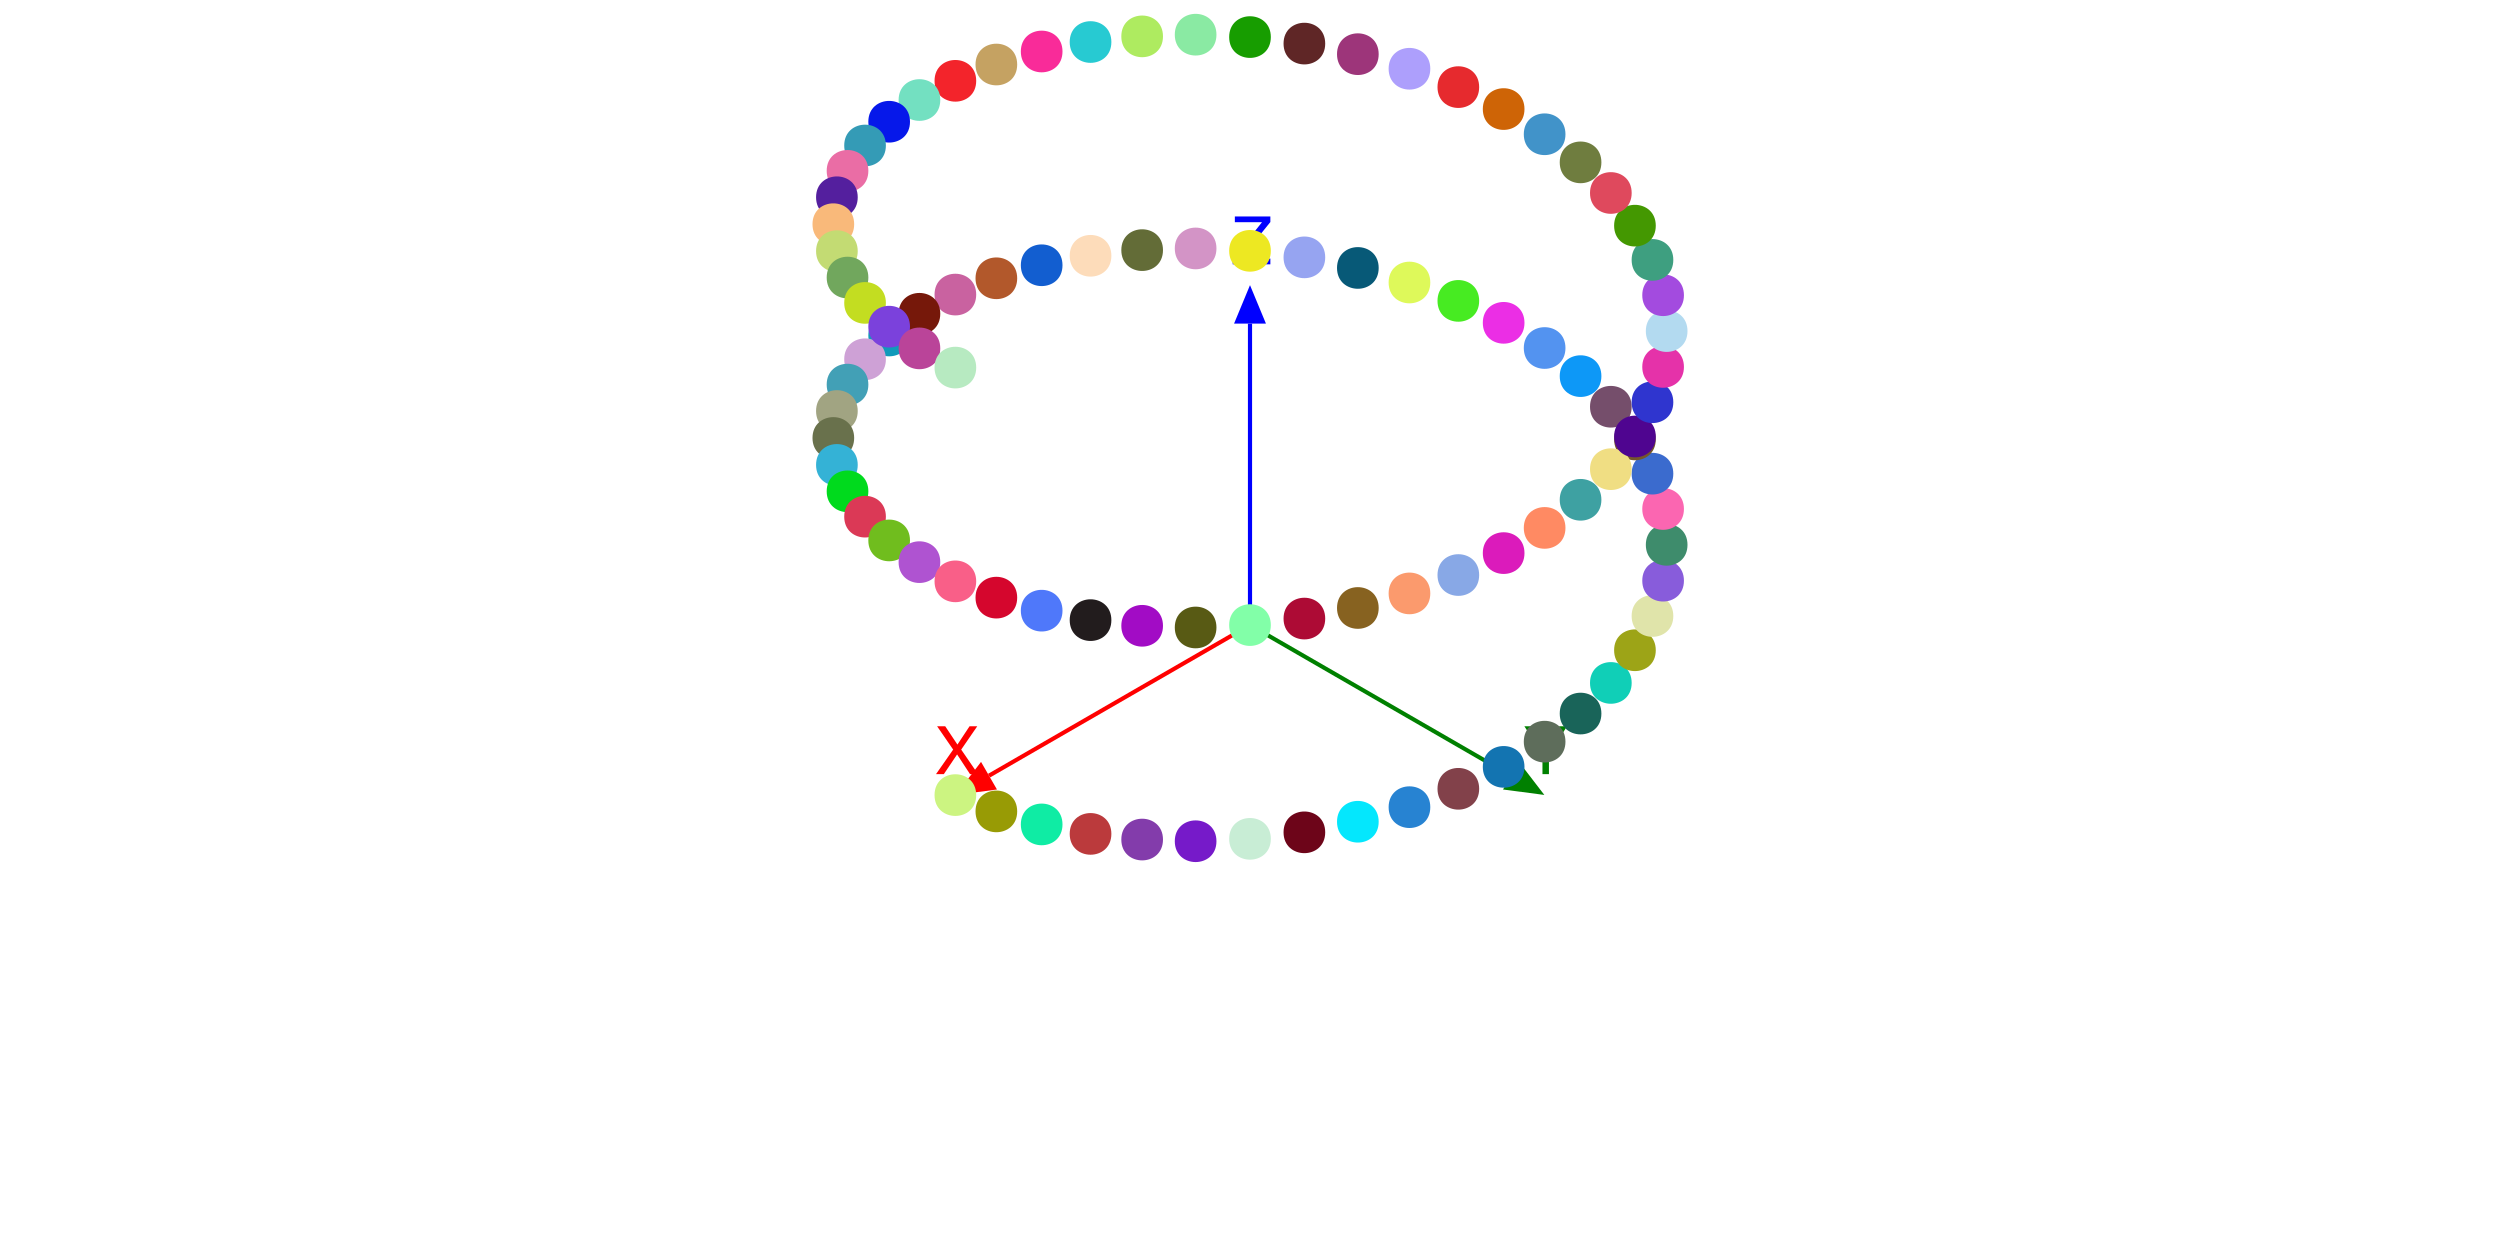 <?xml version="1.0" encoding="UTF-8"?>
<svg xmlns="http://www.w3.org/2000/svg" xmlns:xlink="http://www.w3.org/1999/xlink" width="600pt" height="300pt" viewBox="0 0 600 300" version="1.1">
<defs>
<g>
<symbol overflow="visible" id="glyph0-0">
<path style="stroke:none;" d="M 0.516 0 L 0.516 -11.477 L 9.625 -11.477 L 9.625 0 Z M 8.188 -1.438 L 8.188 -10.039 L 1.953 -10.039 L 1.953 -1.438 Z M 8.188 -1.438 "/>
</symbol>
<symbol overflow="visible" id="glyph0-1">
<path style="stroke:none;" d="M 2.203 0 L 0.328 0 L 4.438 -5.883 L 0.586 -11.477 L 2.531 -11.477 L 5.461 -7.086 L 8.367 -11.477 L 10.219 -11.477 L 6.367 -5.883 L 10.406 0 L 8.477 0 L 5.383 -4.719 Z M 2.203 0 "/>
</symbol>
<symbol overflow="visible" id="glyph0-2">
<path style="stroke:none;" d="M 0.328 -11.477 L 2.141 -11.477 L 5.438 -5.961 L 8.734 -11.477 L 10.555 -11.477 L 6.219 -4.625 L 6.219 0 L 4.664 0 L 4.664 -4.625 Z M 0.328 -11.477 "/>
</symbol>
<symbol overflow="visible" id="glyph0-3">
<path style="stroke:none;" d="M 0.367 -1.289 L 7.406 -10.109 L 0.883 -10.109 L 0.883 -11.477 L 9.406 -11.477 L 9.406 -10.141 L 2.328 -1.367 L 9.406 -1.367 L 9.406 0 L 0.367 0 Z M 0.367 -1.289 "/>
</symbol>
</g>
</defs>
<g id="surface20">
<rect x="0" y="0" width="600" height="300" style="fill:rgb(100%,100%,100%);fill-opacity:1;stroke:none;"/>
<path style="fill:none;stroke-width:1;stroke-linecap:butt;stroke-linejoin:miter;stroke:rgb(100%,0%,0%);stroke-opacity:1;stroke-miterlimit:10;" d="M 300 150 L 237.359 186.164 "/>
<path style=" stroke:none;fill-rule:nonzero;fill:rgb(100%,0%,0%);fill-opacity:1;" d="M 239.273 189.48 L 229.359 190.785 L 235.449 182.852 "/>
<g style="fill:rgb(100%,0%,0%);fill-opacity:1;">
  <use xlink:href="#glyph0-1" x="224.321" y="185.784"/>
</g>
<path style="fill:none;stroke-width:1;stroke-linecap:butt;stroke-linejoin:miter;stroke:rgb(0%,50.196%,0%);stroke-opacity:1;stroke-miterlimit:10;" d="M 300 150 L 362.641 186.164 "/>
<path style=" stroke:none;fill-rule:nonzero;fill:rgb(0%,50.196%,0%);fill-opacity:1;" d="M 364.551 182.852 L 370.641 190.785 L 360.727 189.48 "/>
<g style="fill:rgb(0%,50.196%,0%);fill-opacity:1;">
  <use xlink:href="#glyph0-2" x="365.527" y="185.784"/>
</g>
<path style="fill:none;stroke-width:1;stroke-linecap:butt;stroke-linejoin:miter;stroke:rgb(0%,0%,100%);stroke-opacity:1;stroke-miterlimit:10;" d="M 300 150 L 300 77.672 "/>
<path style=" stroke:none;fill-rule:nonzero;fill:rgb(0%,0%,100%);fill-opacity:1;" d="M 296.172 77.672 L 300 68.434 L 303.828 77.672 "/>
<g style="fill:rgb(0%,0%,100%);fill-opacity:1;">
  <use xlink:href="#glyph0-3" x="295.48" y="63.432"/>
</g>
<path style=" stroke:none;fill-rule:nonzero;fill:rgb(80.019%,95.578%,50.485%);fill-opacity:1;" d="M 234.289 190.824 C 234.289 197.492 224.289 197.492 224.289 190.824 C 224.289 184.156 234.289 184.156 234.289 190.824 "/>
<path style=" stroke:none;fill-rule:nonzero;fill:rgb(59.416%,60.632%,2.198%);fill-opacity:1;" d="M 244.125 194.734 C 244.125 201.402 234.125 201.402 234.125 194.734 C 234.125 188.07 244.125 188.07 244.125 194.734 "/>
<path style=" stroke:none;fill-rule:nonzero;fill:rgb(6.045%,92.257%,64.276%);fill-opacity:1;" d="M 255 197.863 C 255 204.527 245 204.527 245 197.863 C 245 191.195 255 191.195 255 197.863 "/>
<path style=" stroke:none;fill-rule:nonzero;fill:rgb(73.13%,22.82%,23.592%);fill-opacity:1;" d="M 266.73 200.133 C 266.73 206.801 256.73 206.801 256.73 200.133 C 256.73 193.469 266.73 193.469 266.73 200.133 "/>
<path style=" stroke:none;fill-rule:nonzero;fill:rgb(51.503%,23.442%,66.913%);fill-opacity:1;" d="M 279.117 201.492 C 279.117 208.16 269.117 208.16 269.117 201.492 C 269.117 194.824 279.117 194.824 279.117 201.492 "/>
<path style=" stroke:none;fill-rule:nonzero;fill:rgb(46.168%,10.293%,78.888%);fill-opacity:1;" d="M 291.949 201.898 C 291.949 208.562 281.949 208.562 281.949 201.898 C 281.949 195.23 291.949 195.23 291.949 201.898 "/>
<path style=" stroke:none;fill-rule:nonzero;fill:rgb(78.171%,92.775%,83.208%);fill-opacity:1;" d="M 305 201.324 C 305 207.988 295 207.988 295 201.324 C 295 194.656 305 194.656 305 201.324 "/>
<path style=" stroke:none;fill-rule:nonzero;fill:rgb(42.612%,2.125%,9.979%);fill-opacity:1;" d="M 318.051 199.758 C 318.051 206.426 308.051 206.426 308.051 199.758 C 308.051 193.094 318.051 193.094 318.051 199.758 "/>
<path style=" stroke:none;fill-rule:nonzero;fill:rgb(1.704%,90.324%,98.916%);fill-opacity:1;" d="M 330.883 197.219 C 330.883 203.883 320.883 203.883 320.883 197.219 C 320.883 190.551 330.883 190.551 330.883 197.219 "/>
<path style=" stroke:none;fill-rule:nonzero;fill:rgb(15.234%,51.292%,82.306%);fill-opacity:1;" d="M 343.27 193.723 C 343.27 200.387 333.27 200.387 333.27 193.723 C 333.27 187.055 343.27 187.055 343.27 193.723 "/>
<path style=" stroke:none;fill-rule:nonzero;fill:rgb(51.168%,25.441%,29.076%);fill-opacity:1;" d="M 355 189.312 C 355 195.98 345 195.98 345 189.312 C 345 182.645 355 182.645 355 189.312 "/>
<path style=" stroke:none;fill-rule:nonzero;fill:rgb(7.506%,45.574%,69.494%);fill-opacity:1;" d="M 365.875 184.047 C 365.875 190.715 355.875 190.715 355.875 184.047 C 355.875 177.383 365.875 177.383 365.875 184.047 "/>
<path style=" stroke:none;fill-rule:nonzero;fill:rgb(36.802%,42.842%,35.743%);fill-opacity:1;" d="M 375.711 178 C 375.711 184.664 365.711 184.664 365.711 178 C 365.711 171.332 375.711 171.332 375.711 178 "/>
<path style=" stroke:none;fill-rule:nonzero;fill:rgb(10.025%,39.253%,35.019%);fill-opacity:1;" d="M 384.336 171.254 C 384.336 177.918 374.336 177.918 374.336 171.254 C 374.336 164.586 384.336 164.586 384.336 171.254 "/>
<path style=" stroke:none;fill-rule:nonzero;fill:rgb(6.366%,81.182%,71.604%);fill-opacity:1;" d="M 391.602 163.906 C 391.602 170.57 381.602 170.57 381.602 163.906 C 381.602 157.238 391.602 157.238 391.602 163.906 "/>
<path style=" stroke:none;fill-rule:nonzero;fill:rgb(61.494%,64.294%,9.204%);fill-opacity:1;" d="M 397.387 156.062 C 397.387 162.73 387.387 162.73 387.387 156.062 C 387.387 149.395 397.387 149.395 397.387 156.062 "/>
<path style=" stroke:none;fill-rule:nonzero;fill:rgb(87.748%,89.175%,66.553%);fill-opacity:1;" d="M 401.594 147.844 C 401.594 154.508 391.594 154.508 391.594 147.844 C 391.594 141.176 401.594 141.176 401.594 147.844 "/>
<path style=" stroke:none;fill-rule:nonzero;fill:rgb(53.34%,36.117%,85.619%);fill-opacity:1;" d="M 404.145 139.367 C 404.145 146.031 394.145 146.031 394.145 139.367 C 394.145 132.699 404.145 132.699 404.145 139.367 "/>
<path style=" stroke:none;fill-rule:nonzero;fill:rgb(24.512%,54.803%,42.452%);fill-opacity:1;" d="M 405 130.762 C 405 137.43 395 137.43 395 130.762 C 395 124.094 405 124.094 405 130.762 "/>
<path style=" stroke:none;fill-rule:nonzero;fill:rgb(98.105%,40.022%,69.237%);fill-opacity:1;" d="M 404.145 122.156 C 404.145 128.824 394.145 128.824 394.145 122.156 C 394.145 115.492 404.145 115.492 404.145 122.156 "/>
<path style=" stroke:none;fill-rule:nonzero;fill:rgb(23.204%,42.065%,80.841%);fill-opacity:1;" d="M 401.594 113.68 C 401.594 120.348 391.594 120.348 391.594 113.68 C 391.594 107.016 401.594 107.016 401.594 113.68 "/>
<path style=" stroke:none;fill-rule:nonzero;fill:rgb(45.867%,33.922%,17.09%);fill-opacity:1;" d="M 397.387 105.461 C 397.387 112.129 387.387 112.129 387.387 105.461 C 387.387 98.793 397.387 98.793 397.387 105.461 "/>
<path style=" stroke:none;fill-rule:nonzero;fill:rgb(46.081%,30.593%,41.807%);fill-opacity:1;" d="M 391.602 97.617 C 391.602 104.285 381.602 104.285 381.602 97.617 C 381.602 90.953 391.602 90.953 391.602 97.617 "/>
<path style=" stroke:none;fill-rule:nonzero;fill:rgb(5.459%,59.457%,96.619%);fill-opacity:1;" d="M 384.336 90.27 C 384.336 96.938 374.336 96.938 374.336 90.27 C 374.336 83.605 384.336 83.605 384.336 90.27 "/>
<path style=" stroke:none;fill-rule:nonzero;fill:rgb(32.531%,57.807%,93.919%);fill-opacity:1;" d="M 375.711 83.523 C 375.711 90.191 365.711 90.191 365.711 83.523 C 365.711 76.859 375.711 76.859 375.711 83.523 "/>
<path style=" stroke:none;fill-rule:nonzero;fill:rgb(91.95%,18.25%,89.635%);fill-opacity:1;" d="M 365.875 77.477 C 365.875 84.145 355.875 84.145 355.875 77.477 C 355.875 70.809 365.875 70.809 365.875 77.477 "/>
<path style=" stroke:none;fill-rule:nonzero;fill:rgb(27.826%,92.162%,13.649%);fill-opacity:1;" d="M 355 72.211 C 355 78.879 345 78.879 345 72.211 C 345 65.543 355 65.543 355 72.211 "/>
<path style=" stroke:none;fill-rule:nonzero;fill:rgb(86.78%,97.629%,35.446%);fill-opacity:1;" d="M 343.27 67.801 C 343.27 74.469 333.27 74.469 333.27 67.801 C 333.27 61.137 343.27 61.137 343.27 67.801 "/>
<path style=" stroke:none;fill-rule:nonzero;fill:rgb(2.791%,34.915%,46.644%);fill-opacity:1;" d="M 330.883 64.305 C 330.883 70.973 320.883 70.973 320.883 64.305 C 320.883 57.641 330.883 57.641 330.883 64.305 "/>
<path style=" stroke:none;fill-rule:nonzero;fill:rgb(58.934%,64.199%,94.393%);fill-opacity:1;" d="M 318.051 61.766 C 318.051 68.43 308.051 68.43 308.051 61.766 C 308.051 55.098 318.051 55.098 318.051 61.766 "/>
<path style=" stroke:none;fill-rule:nonzero;fill:rgb(92.928%,90.878%,13.461%);fill-opacity:1;" d="M 305 60.203 C 305 66.867 295 66.867 295 60.203 C 295 53.535 305 53.535 305 60.203 "/>
<path style=" stroke:none;fill-rule:nonzero;fill:rgb(82.73%,57.841%,77.678%);fill-opacity:1;" d="M 291.949 59.625 C 291.949 66.293 281.949 66.293 281.949 59.625 C 281.949 52.961 291.949 52.961 291.949 59.625 "/>
<path style=" stroke:none;fill-rule:nonzero;fill:rgb(38.895%,42.408%,21.831%);fill-opacity:1;" d="M 279.117 60.031 C 279.117 66.699 269.117 66.699 269.117 60.031 C 269.117 53.363 279.117 53.363 279.117 60.031 "/>
<path style=" stroke:none;fill-rule:nonzero;fill:rgb(99.173%,85.983%,72.964%);fill-opacity:1;" d="M 266.73 61.391 C 266.73 68.055 256.73 68.055 256.73 61.391 C 256.73 54.723 266.73 54.723 266.73 61.391 "/>
<path style=" stroke:none;fill-rule:nonzero;fill:rgb(7.231%,36.966%,81.54%);fill-opacity:1;" d="M 255 63.66 C 255 70.328 245 70.328 245 63.66 C 245 56.996 255 56.996 255 63.66 "/>
<path style=" stroke:none;fill-rule:nonzero;fill:rgb(69.603%,34.453%,17.077%);fill-opacity:1;" d="M 244.125 66.789 C 244.125 73.453 234.125 73.453 234.125 66.789 C 234.125 60.121 244.125 60.121 244.125 66.789 "/>
<path style=" stroke:none;fill-rule:nonzero;fill:rgb(78.779%,38.38%,62.633%);fill-opacity:1;" d="M 234.289 70.699 C 234.289 77.367 224.289 77.367 224.289 70.699 C 224.289 64.031 234.289 64.031 234.289 70.699 "/>
<path style=" stroke:none;fill-rule:nonzero;fill:rgb(46.346%,9.629%,4.142%);fill-opacity:1;" d="M 225.664 75.309 C 225.664 81.973 215.664 81.973 215.664 75.309 C 215.664 68.641 225.664 68.641 225.664 75.309 "/>
<path style=" stroke:none;fill-rule:nonzero;fill:rgb(6.579%,60.429%,72.671%);fill-opacity:1;" d="M 218.398 80.52 C 218.398 87.184 208.398 87.184 208.398 80.52 C 208.398 73.852 218.398 73.852 218.398 80.52 "/>
<path style=" stroke:none;fill-rule:nonzero;fill:rgb(80.573%,63.033%,83.97%);fill-opacity:1;" d="M 212.613 86.223 C 212.613 92.891 202.613 92.891 202.613 86.223 C 202.613 79.555 212.613 79.555 212.613 86.223 "/>
<path style=" stroke:none;fill-rule:nonzero;fill:rgb(26.138%,62.856%,71.443%);fill-opacity:1;" d="M 208.406 92.305 C 208.406 98.973 198.406 98.973 198.406 92.305 C 198.406 85.641 208.406 85.641 208.406 92.305 "/>
<path style=" stroke:none;fill-rule:nonzero;fill:rgb(63.261%,64.38%,50.988%);fill-opacity:1;" d="M 205.855 98.645 C 205.855 105.309 195.855 105.309 195.855 98.645 C 195.855 91.977 205.855 91.977 205.855 98.645 "/>
<path style=" stroke:none;fill-rule:nonzero;fill:rgb(41.094%,44.347%,29.953%);fill-opacity:1;" d="M 205 105.109 C 205 111.777 195 111.777 195 105.109 C 195 98.445 205 98.445 205 105.109 "/>
<path style=" stroke:none;fill-rule:nonzero;fill:rgb(20.408%,69.618%,83.649%);fill-opacity:1;" d="M 205.855 111.578 C 205.855 118.246 195.855 118.246 195.855 111.578 C 195.855 104.91 205.855 104.91 205.855 111.578 "/>
<path style=" stroke:none;fill-rule:nonzero;fill:rgb(0.012%,85.229%,11.577%);fill-opacity:1;" d="M 208.406 117.918 C 208.406 124.582 198.406 124.582 198.406 117.918 C 198.406 111.25 208.406 111.25 208.406 117.918 "/>
<path style=" stroke:none;fill-rule:nonzero;fill:rgb(85.64%,22.523%,33.823%);fill-opacity:1;" d="M 212.613 124 C 212.613 130.664 202.613 130.664 202.613 124 C 202.613 117.332 212.613 117.332 212.613 124 "/>
<path style=" stroke:none;fill-rule:nonzero;fill:rgb(44.067%,74.145%,11.764%);fill-opacity:1;" d="M 218.398 129.703 C 218.398 136.371 208.398 136.371 208.398 129.703 C 208.398 123.035 218.398 123.035 218.398 129.703 "/>
<path style=" stroke:none;fill-rule:nonzero;fill:rgb(68.494%,32.754%,81.864%);fill-opacity:1;" d="M 225.664 134.914 C 225.664 141.582 215.664 141.582 215.664 134.914 C 215.664 128.246 225.664 128.246 225.664 134.914 "/>
<path style=" stroke:none;fill-rule:nonzero;fill:rgb(97.355%,37.123%,53.19%);fill-opacity:1;" d="M 234.289 139.523 C 234.289 146.191 224.289 146.191 224.289 139.523 C 224.289 132.855 234.289 132.855 234.289 139.523 "/>
<path style=" stroke:none;fill-rule:nonzero;fill:rgb(83.462%,2.369%,17.71%);fill-opacity:1;" d="M 244.125 143.434 C 244.125 150.102 234.125 150.102 234.125 143.434 C 234.125 136.766 244.125 136.766 244.125 143.434 "/>
<path style=" stroke:none;fill-rule:nonzero;fill:rgb(31.242%,47.103%,97.996%);fill-opacity:1;" d="M 255 146.559 C 255 153.227 245 153.227 245 146.559 C 245 139.895 255 139.895 255 146.559 "/>
<path style=" stroke:none;fill-rule:nonzero;fill:rgb(13.558%,11.05%,11.552%);fill-opacity:1;" d="M 266.73 148.832 C 266.73 155.5 256.73 155.5 256.73 148.832 C 256.73 142.164 266.73 142.164 266.73 148.832 "/>
<path style=" stroke:none;fill-rule:nonzero;fill:rgb(63.59%,4.875%,77.034%);fill-opacity:1;" d="M 279.117 150.191 C 279.117 156.855 269.117 156.855 269.117 150.191 C 269.117 143.523 279.117 143.523 279.117 150.191 "/>
<path style=" stroke:none;fill-rule:nonzero;fill:rgb(34.56%,35.438%,8.005%);fill-opacity:1;" d="M 291.949 150.594 C 291.949 157.262 281.949 157.262 281.949 150.594 C 281.949 143.93 291.949 143.93 291.949 150.594 "/>
<path style=" stroke:none;fill-rule:nonzero;fill:rgb(51.024%,99.708%,65.957%);fill-opacity:1;" d="M 305 150.02 C 305 156.688 295 156.688 295 150.02 C 295 143.355 305 143.355 305 150.02 "/>
<path style=" stroke:none;fill-rule:nonzero;fill:rgb(67.649%,4.634%,21.083%);fill-opacity:1;" d="M 318.051 148.457 C 318.051 155.125 308.051 155.125 308.051 148.457 C 308.051 141.789 318.051 141.789 318.051 148.457 "/>
<path style=" stroke:none;fill-rule:nonzero;fill:rgb(52.889%,38.349%,12.527%);fill-opacity:1;" d="M 330.883 145.914 C 330.883 152.582 320.883 152.582 320.883 145.914 C 320.883 139.25 330.883 139.25 330.883 145.914 "/>
<path style=" stroke:none;fill-rule:nonzero;fill:rgb(98.335%,60.369%,42.862%);fill-opacity:1;" d="M 343.27 142.418 C 343.27 149.086 333.27 149.086 333.27 142.418 C 333.27 135.754 343.27 135.754 343.27 142.418 "/>
<path style=" stroke:none;fill-rule:nonzero;fill:rgb(53.335%,65.645%,90.048%);fill-opacity:1;" d="M 355 138.012 C 355 144.676 345 144.676 345 138.012 C 345 131.344 355 131.344 355 138.012 "/>
<path style=" stroke:none;fill-rule:nonzero;fill:rgb(85.768%,10.893%,73.096%);fill-opacity:1;" d="M 365.875 132.746 C 365.875 139.414 355.875 139.414 355.875 132.746 C 355.875 126.078 365.875 126.078 365.875 132.746 "/>
<path style=" stroke:none;fill-rule:nonzero;fill:rgb(99.868%,53.968%,38.844%);fill-opacity:1;" d="M 375.711 126.699 C 375.711 133.363 365.711 133.363 365.711 126.699 C 365.711 120.031 375.711 120.031 375.711 126.699 "/>
<path style=" stroke:none;fill-rule:nonzero;fill:rgb(24.485%,63.273%,63.643%);fill-opacity:1;" d="M 384.336 119.949 C 384.336 126.617 374.336 126.617 374.336 119.949 C 374.336 113.285 384.336 113.285 384.336 119.949 "/>
<path style=" stroke:none;fill-rule:nonzero;fill:rgb(93.881%,86.873%,51.505%);fill-opacity:1;" d="M 391.602 112.602 C 391.602 119.27 381.602 119.27 381.602 112.602 C 381.602 105.938 391.602 105.938 391.602 112.602 "/>
<path style=" stroke:none;fill-rule:nonzero;fill:rgb(31.213%,2.335%,56.333%);fill-opacity:1;" d="M 397.387 104.762 C 397.387 111.426 387.387 111.426 387.387 104.762 C 387.387 98.094 397.387 98.094 397.387 104.762 "/>
<path style=" stroke:none;fill-rule:nonzero;fill:rgb(18.566%,20.829%,81.172%);fill-opacity:1;" d="M 401.594 96.539 C 401.594 103.207 391.594 103.207 391.594 96.539 C 391.594 89.875 401.594 89.875 401.594 96.539 "/>
<path style=" stroke:none;fill-rule:nonzero;fill:rgb(89.699%,19.75%,66.072%);fill-opacity:1;" d="M 404.145 88.066 C 404.145 94.73 394.145 94.73 394.145 88.066 C 394.145 81.398 404.145 81.398 404.145 88.066 "/>
<path style=" stroke:none;fill-rule:nonzero;fill:rgb(70.158%,85.427%,93.857%);fill-opacity:1;" d="M 405 79.461 C 405 86.125 395 86.125 395 79.461 C 395 72.793 405 72.793 405 79.461 "/>
<path style=" stroke:none;fill-rule:nonzero;fill:rgb(63.887%,29.569%,87.425%);fill-opacity:1;" d="M 404.145 70.855 C 404.145 77.523 394.145 77.523 394.145 70.855 C 394.145 64.188 404.145 64.188 404.145 70.855 "/>
<path style=" stroke:none;fill-rule:nonzero;fill:rgb(24.247%,62.217%,50.136%);fill-opacity:1;" d="M 401.594 62.379 C 401.594 69.047 391.594 69.047 391.594 62.379 C 391.594 55.711 401.594 55.711 401.594 62.379 "/>
<path style=" stroke:none;fill-rule:nonzero;fill:rgb(26.676%,59.754%,0.505%);fill-opacity:1;" d="M 397.387 54.16 C 397.387 60.824 387.387 60.824 387.387 54.16 C 387.387 47.492 397.387 47.492 397.387 54.16 "/>
<path style=" stroke:none;fill-rule:nonzero;fill:rgb(87.364%,28.814%,36.59%);fill-opacity:1;" d="M 391.602 46.316 C 391.602 52.984 381.602 52.984 381.602 46.316 C 381.602 39.652 391.602 39.652 391.602 46.316 "/>
<path style=" stroke:none;fill-rule:nonzero;fill:rgb(43.412%,48.944%,24.664%);fill-opacity:1;" d="M 384.336 38.969 C 384.336 45.637 374.336 45.637 374.336 38.969 C 374.336 32.301 384.336 32.301 384.336 38.969 "/>
<path style=" stroke:none;fill-rule:nonzero;fill:rgb(25.435%,57.629%,78.774%);fill-opacity:1;" d="M 375.711 32.223 C 375.711 38.891 365.711 38.891 365.711 32.223 C 365.711 25.555 375.711 25.555 375.711 32.223 "/>
<path style=" stroke:none;fill-rule:nonzero;fill:rgb(80.824%,39.177%,2.418%);fill-opacity:1;" d="M 365.875 26.176 C 365.875 32.84 355.875 32.84 355.875 26.176 C 355.875 19.508 365.875 19.508 365.875 26.176 "/>
<path style=" stroke:none;fill-rule:nonzero;fill:rgb(90.145%,16.47%,18.11%);fill-opacity:1;" d="M 355 20.91 C 355 27.574 345 27.574 345 20.91 C 345 14.242 355 14.242 355 20.91 "/>
<path style=" stroke:none;fill-rule:nonzero;fill:rgb(67.719%,62.193%,98.477%);fill-opacity:1;" d="M 343.27 16.5 C 343.27 23.168 333.27 23.168 333.27 16.5 C 333.27 9.832 343.27 9.832 343.27 16.5 "/>
<path style=" stroke:none;fill-rule:nonzero;fill:rgb(61.504%,21.062%,47.721%);fill-opacity:1;" d="M 330.883 13.004 C 330.883 19.672 320.883 19.672 320.883 13.004 C 320.883 6.336 330.883 6.336 330.883 13.004 "/>
<path style=" stroke:none;fill-rule:nonzero;fill:rgb(37.318%,15.102%,15.015%);fill-opacity:1;" d="M 318.051 10.461 C 318.051 17.129 308.051 17.129 308.051 10.461 C 308.051 3.797 318.051 3.797 318.051 10.461 "/>
<path style=" stroke:none;fill-rule:nonzero;fill:rgb(9.321%,61.529%,0.185%);fill-opacity:1;" d="M 305 8.898 C 305 15.566 295 15.566 295 8.898 C 295 2.234 305 2.234 305 8.898 "/>
<path style=" stroke:none;fill-rule:nonzero;fill:rgb(54.247%,91.566%,63.838%);fill-opacity:1;" d="M 291.949 8.324 C 291.949 14.992 281.949 14.992 281.949 8.324 C 281.949 1.656 291.949 1.656 291.949 8.324 "/>
<path style=" stroke:none;fill-rule:nonzero;fill:rgb(68.327%,92.078%,37.765%);fill-opacity:1;" d="M 279.117 8.73 C 279.117 15.395 269.117 15.395 269.117 8.73 C 269.117 2.062 279.117 2.062 279.117 8.73 "/>
<path style=" stroke:none;fill-rule:nonzero;fill:rgb(15.322%,79.041%,82.342%);fill-opacity:1;" d="M 266.73 10.086 C 266.73 16.754 256.73 16.754 256.73 10.086 C 256.73 3.422 266.73 3.422 266.73 10.086 "/>
<path style=" stroke:none;fill-rule:nonzero;fill:rgb(97.602%,17.065%,60.107%);fill-opacity:1;" d="M 255 12.359 C 255 19.027 245 19.027 245 12.359 C 245 5.691 255 5.691 255 12.359 "/>
<path style=" stroke:none;fill-rule:nonzero;fill:rgb(77.275%,63.602%,38.343%);fill-opacity:1;" d="M 244.125 15.484 C 244.125 22.152 234.125 22.152 234.125 15.484 C 234.125 8.82 244.125 8.82 244.125 15.484 "/>
<path style=" stroke:none;fill-rule:nonzero;fill:rgb(94.937%,14.37%,16.91%);fill-opacity:1;" d="M 234.289 19.398 C 234.289 26.062 224.289 26.062 224.289 19.398 C 224.289 12.73 234.289 12.73 234.289 19.398 "/>
<path style=" stroke:none;fill-rule:nonzero;fill:rgb(45.168%,87.701%,75.613%);fill-opacity:1;" d="M 225.664 24.008 C 225.664 30.672 215.664 30.672 215.664 24.008 C 215.664 17.34 225.664 17.34 225.664 24.008 "/>
<path style=" stroke:none;fill-rule:nonzero;fill:rgb(2.351%,9.653%,91.449%);fill-opacity:1;" d="M 218.398 29.215 C 218.398 35.883 208.398 35.883 208.398 29.215 C 208.398 22.551 218.398 22.551 218.398 29.215 "/>
<path style=" stroke:none;fill-rule:nonzero;fill:rgb(20.367%,60.871%,71.371%);fill-opacity:1;" d="M 212.613 34.922 C 212.613 41.586 202.613 41.586 202.613 34.922 C 202.613 28.254 212.613 28.254 212.613 34.922 "/>
<path style=" stroke:none;fill-rule:nonzero;fill:rgb(91.773%,42.951%,64.766%);fill-opacity:1;" d="M 208.406 41.004 C 208.406 47.672 198.406 47.672 198.406 41.004 C 198.406 34.336 208.406 34.336 208.406 41.004 "/>
<path style=" stroke:none;fill-rule:nonzero;fill:rgb(33.02%,12.291%,61.939%);fill-opacity:1;" d="M 205.855 47.34 C 205.855 54.008 195.855 54.008 195.855 47.34 C 195.855 40.676 205.855 40.676 205.855 47.34 "/>
<path style=" stroke:none;fill-rule:nonzero;fill:rgb(97.334%,72.452%,47.944%);fill-opacity:1;" d="M 205 53.809 C 205 60.477 195 60.477 195 53.809 C 195 47.141 205 47.141 205 53.809 "/>
<path style=" stroke:none;fill-rule:nonzero;fill:rgb(76.391%,85.711%,44.989%);fill-opacity:1;" d="M 205.855 60.277 C 205.855 66.941 195.855 66.941 195.855 60.277 C 195.855 53.609 205.855 53.609 205.855 60.277 "/>
<path style=" stroke:none;fill-rule:nonzero;fill:rgb(44.429%,65.586%,36.53%);fill-opacity:1;" d="M 208.406 66.613 C 208.406 73.281 198.406 73.281 198.406 66.613 C 198.406 59.949 208.406 59.949 208.406 66.613 "/>
<path style=" stroke:none;fill-rule:nonzero;fill:rgb(76.428%,86.496%,13.211%);fill-opacity:1;" d="M 212.613 72.695 C 212.613 79.363 202.613 79.363 202.613 72.695 C 202.613 66.031 212.613 66.031 212.613 72.695 "/>
<path style=" stroke:none;fill-rule:nonzero;fill:rgb(48.168%,25.4%,86.278%);fill-opacity:1;" d="M 218.398 78.402 C 218.398 85.066 208.398 85.066 208.398 78.402 C 208.398 71.734 218.398 71.734 218.398 78.402 "/>
<path style=" stroke:none;fill-rule:nonzero;fill:rgb(72.791%,26.681%,60.024%);fill-opacity:1;" d="M 225.664 83.613 C 225.664 90.277 215.664 90.277 215.664 83.613 C 215.664 76.945 225.664 76.945 225.664 83.613 "/>
<path style=" stroke:none;fill-rule:nonzero;fill:rgb(71.626%,91.432%,75.692%);fill-opacity:1;" d="M 234.289 88.223 C 234.289 94.887 224.289 94.887 224.289 88.223 C 224.289 81.555 234.289 81.555 234.289 88.223 "/>
</g>
</svg>
